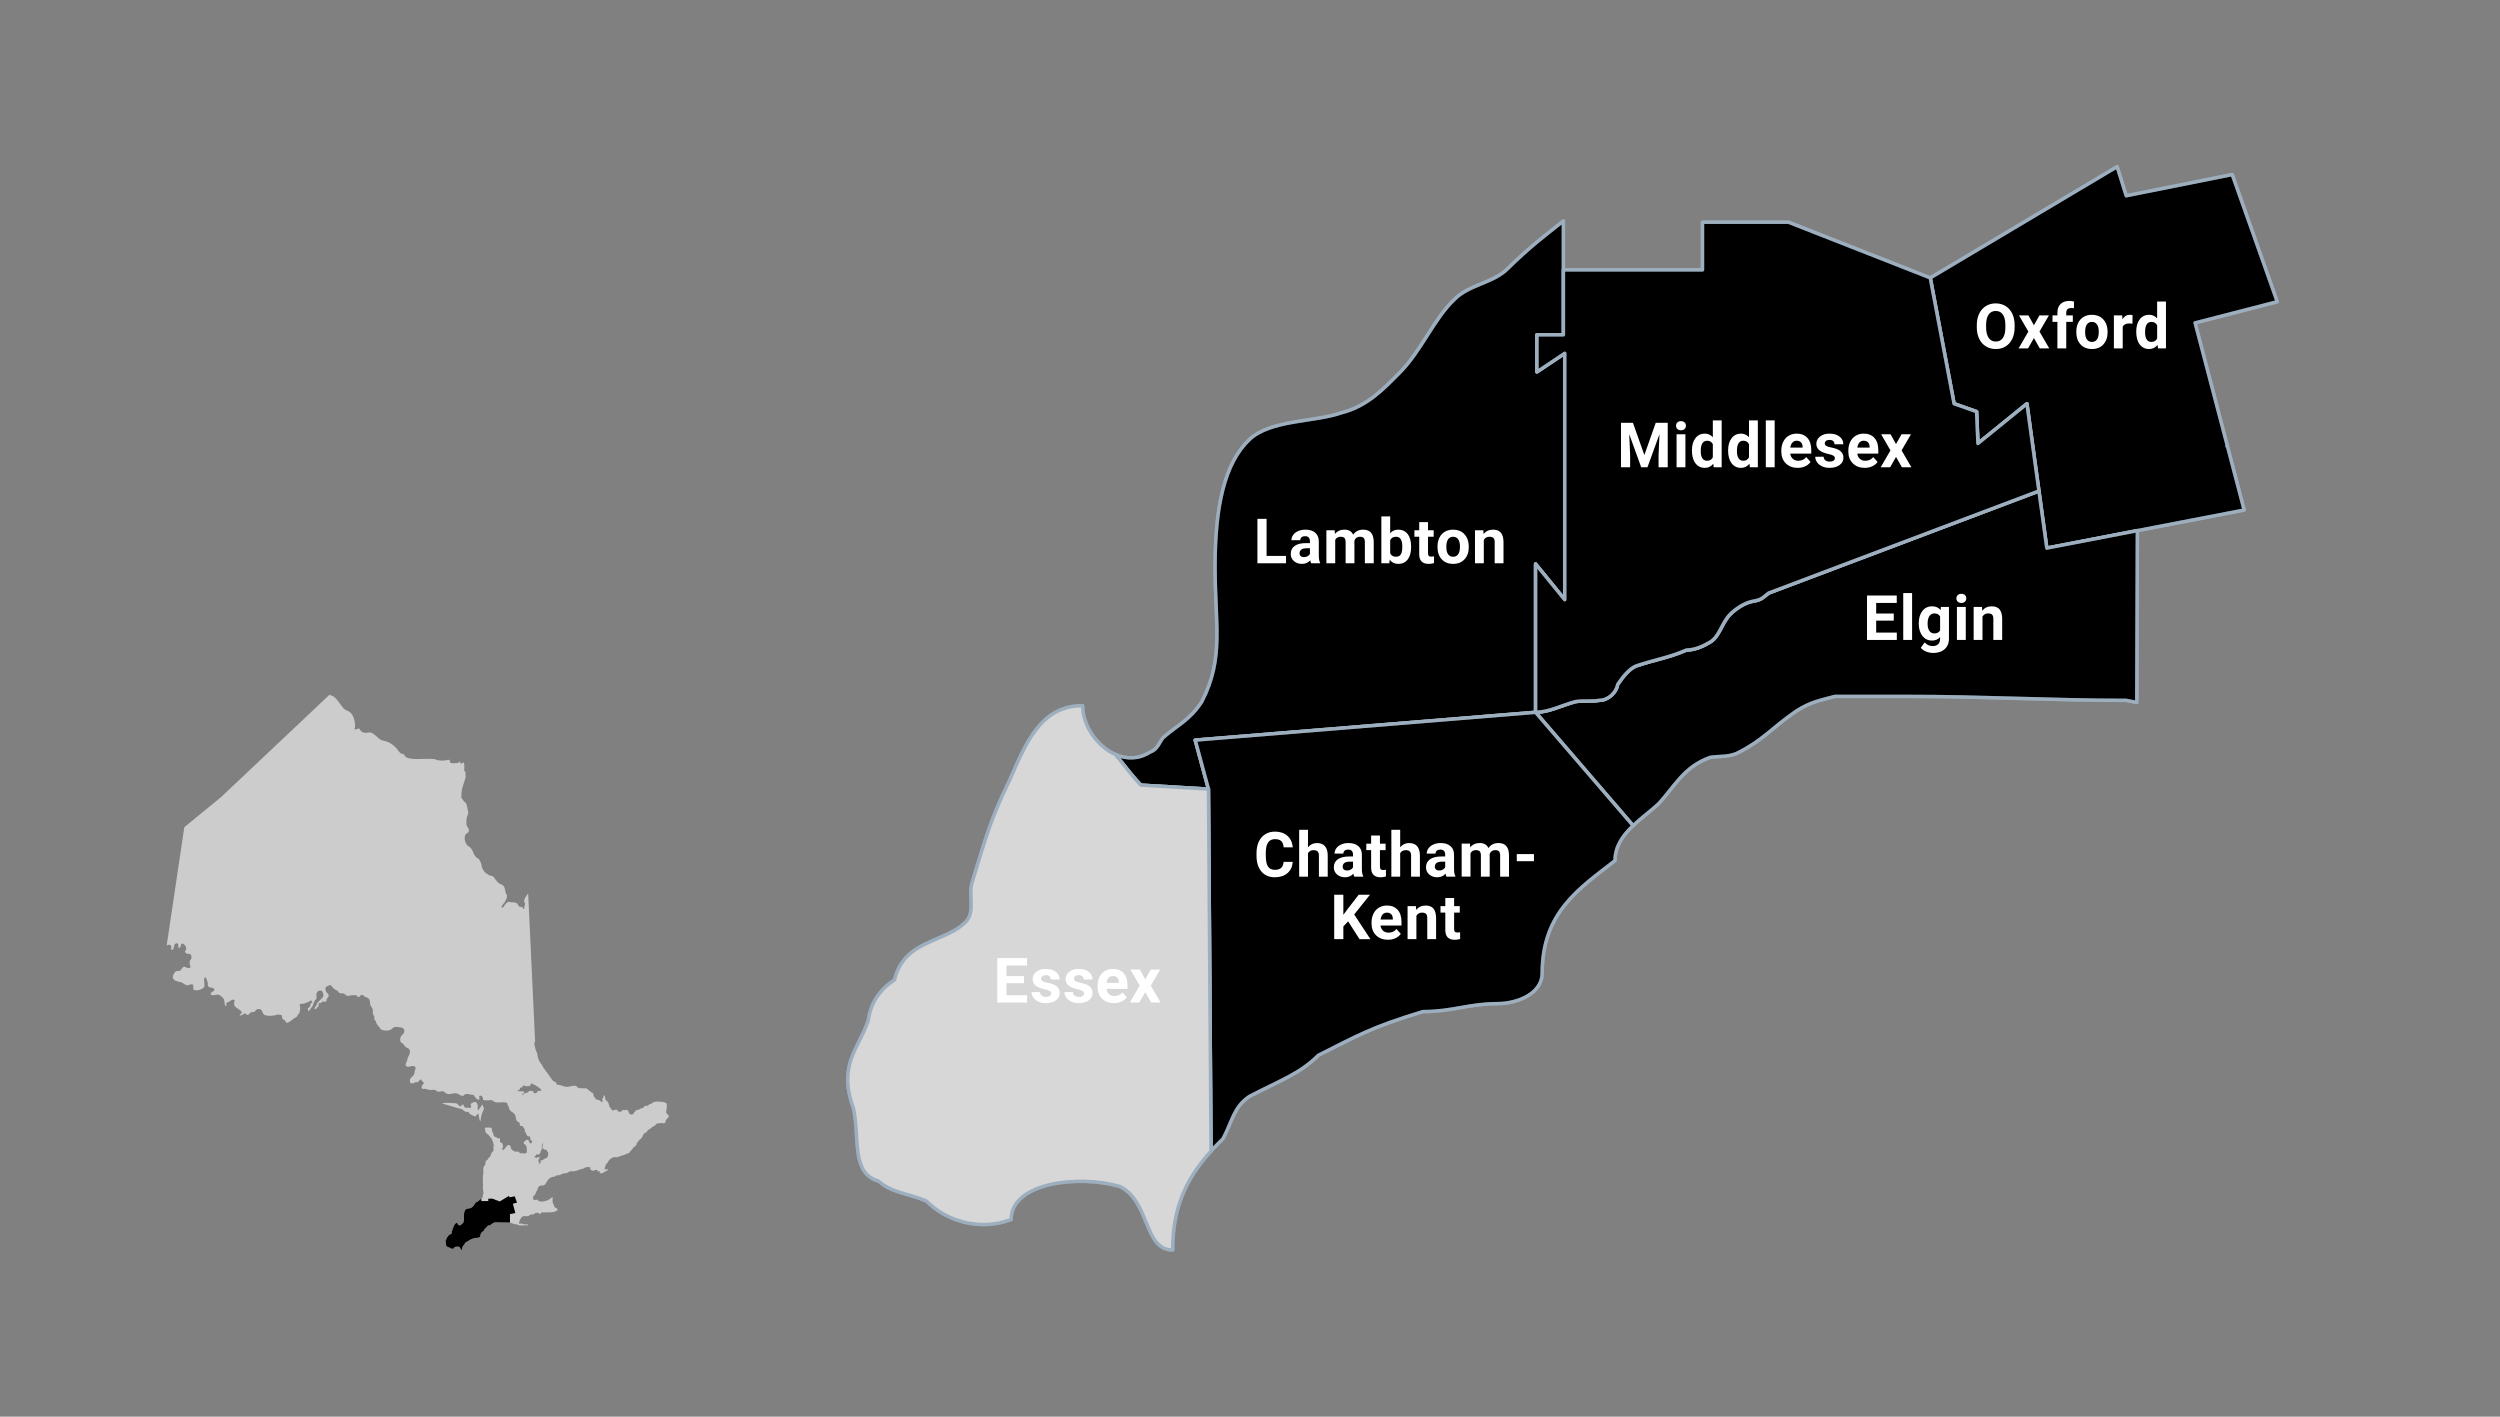 <svg xmlns="http://www.w3.org/2000/svg" xmlns:xlink="http://www.w3.org/1999/xlink" version="1.1" id="Layer_1" x="0px" y="0px" viewBox="0 0 360 204" enable-background="new 0 0 360 204" xml:space="preserve">
<rect x="0" y="0" width="360" height="204" fill="#808080" stroke="none"/>
<style>
#windsor_svg {
    -webkit-transition: 0.3s all;
    -o-transition: 0.3s all;
    transition: 0.3s all;
    padding: 0;
    margin: 0 auto;
    fill: rgba(215, 215, 215, 1);
}
</style>
<path fill="#CCCCCC" d="M95.932,160.134c0-0.304,0.069-0.524,0.09-0.747c0.018-0.15,0.016-0.304-0.043-0.48  c-0.152-0.145-0.333-0.182-0.541-0.238c-0.365,0-0.847-0.105-1.229,0.009c-0.047,0-0.087,0.058-0.116,0.058  c-0.142,0.039-0.217,0.135-0.341,0.229c-0.144,0-0.304,0.085-0.41,0.189c-0.005,0.011-0.015,0.021-0.021,0.031  c-0.124,0.146-0.366-0.033-0.483,0.084c-0.054,0.053-0.11,0.131-0.171,0.195c-0.072,0.076-0.153,0.135-0.247,0.117  c-0.2,0-0.306,0.182-0.517,0.248c-0.124,0.027-0.207-0.01-0.332,0.037c-0.039,0.029-0.011,0.097-0.039,0.124  c-0.065,0.077-0.211,0.135-0.246,0.249c0,0.228-0.401,0.343-0.543,0.199c-0.237-0.113-0.175-0.371-0.362-0.572  c-0.106-0.104-0.285-0.01-0.449-0.01c-0.141,0.039-0.305-0.076-0.379,0.076c-0.028,0.029-0.058,0.153-0.125,0.153  c-0.044,0-0.091,0.004-0.14,0.008c-0.099,0.009-0.195,0.009-0.259-0.055c-0.125-0.039-0.125-0.211-0.258-0.259  c-0.219,0-0.335,0.113-0.542,0.113c-0.164-0.037-0.203-0.151-0.278-0.313c-0.114-0.104-0.228-0.228-0.228-0.38  c-0.077-0.307-0.135-0.457-0.334-0.667c-0.066-0.05-0.2-0.077-0.2-0.181c-0.077-0.26,0-0.506-0.218-0.64  c-0.096,0.134-0.04,0.229-0.106,0.371c-0.027,0.028-0.083,0.038-0.104,0.076c-0.084,0.2,0.115,0.506-0.066,0.506  c-0.188,0.065-0.239-0.183-0.41-0.249c-0.238-0.057-0.496-0.047-0.591-0.295c-0.047-0.133-0.152-0.162-0.206-0.305  c-0.07-0.144,0-0.305-0.106-0.408c-0.145-0.096-0.269-0.066-0.335-0.229c-0.142-0.127-0.305-0.183-0.428-0.314  c-0.085-0.039-0.085-0.115-0.152-0.133c-0.323,0-0.619-0.029-0.971-0.029c-0.239,0-0.392-0.171-0.533-0.314  c-0.57-0.182-1.021,0.269-1.64,0.06c-0.003,0-0.003-0.003-0.007-0.003c-0.207-0.004-0.442-0.133-0.734-0.219  c-0.161,0-0.334,0-0.438-0.104c-0.067-0.066-0.01-0.249-0.117-0.286c-0.236-0.065-0.531-0.276-0.625-0.504l-0.953-1.324  c-0.153-0.171-0.306-0.37-0.392-0.655c-0.124-0.125-0.219-0.201-0.267-0.393c-0.163-0.163-0.211-0.286-0.271-0.495  c-0.021-0.059-0.04-0.125-0.062-0.198c-0.009-0.068-0.047-0.136-0.047-0.201c0-0.399-0.173-0.601-0.285-0.914  c-0.04-0.162-0.04-0.268-0.076-0.418c-0.047-0.096-0.077-0.153-0.077-0.238c-0.094-0.268,0.077-0.43,0.077-0.648l-0.194-4.162  l-0.798-16.998L76,128.676c-0.077,0.307-0.308,0.373-0.418,0.676C75.57,129.4,75.33,130,75.607,130v0.248  c0,0.134-0.105,0.238-0.105,0.372c0,0.103,0.039,0.267-0.066,0.267c-0.131,0.049-0.105-0.172-0.236-0.267  c-0.218-0.048-0.401,0.019-0.525-0.183c-0.114-0.123-0.114-0.342-0.313-0.408c-0.344-0.105-0.504-0.105-0.856-0.105  c-0.229-0.219-0.581,0.114-0.745,0.285c-0.142,0.145-0.171,0.486-0.483,0.486c-0.164-0.172,0.199-0.533,0.342-0.686  c0.162-0.314,0.389-0.515,0.389-1.105c-0.418-0.43-0.103-1.123-0.684-1.484c-0.629-0.21-0.781-0.525-1.133-0.99  c-0.134-0.4-0.705-0.238-0.943-0.543c-0.307-0.076-0.69-0.531-0.85-0.969c-0.059-0.162-0.086-0.324-0.063-0.462  c-0.153-0.312-0.241-0.601-0.458-0.837c-0.162-0.066-0.295-0.076-0.334-0.219c-0.475-0.478-0.4-1.049-0.942-1.457  c-0.524-0.184-0.906-1.191-0.562-1.771c0.104-0.209,0.382-0.191,0.445-0.41c0.135-0.428-0.181-0.609-0.294-0.914  c-0.086-0.306,0-0.609,0-0.941c0-0.362,0.294-0.582,0.22-1.029c-0.134-0.438-0.123-1.048-0.391-1.304  c-0.114-0.124-0.286-0.191-0.353-0.392c-0.125-0.19-0.238-0.248-0.238-0.447c0-0.469,0.036-0.762,0.113-1.153l0.507-1.638  l-0.01-0.743c-0.02-0.076-0.164-0.104-0.164-0.181c-0.064-0.258,0-0.477,0-0.705l-0.075-0.522c-0.19,0-0.267,0.209-0.458,0.151  c-0.113,0-0.018-0.342-0.141-0.284c-0.115,0.065-0.133,0.18-0.249,0.198c-0.362,0-0.771,0.152-1.058-0.02  c-0.17-0.066-0.083-0.248-0.15-0.439c-0.688,0.137-1.477,0.229-2.076-0.063c-1.256-0.248-4.258,0.409-4.497-0.733  c-0.571,0-0.771-0.468-1.047-0.819c-0.657-0.667-1.02-0.941-2.142-1.19c-0.639-0.229-1.199-1.275-1.934-1.113  c-0.516,0.144-1.086-0.028-1.258-0.516c-0.221-0.161-0.371,0.115-0.733,0.077c0.077-0.276,0.077-0.466,0.077-0.743  c-0.124-0.885-0.315-1.57-1.049-1.932c-0.38-0.144-0.58-0.287-0.809-0.592c-0.447-0.57-0.951-1.552-1.782-1.696V100L31.78,114.828  l-5.24,4.287L24,136.171c0.229-0.161,0.477-0.219,0.646,0.048c0.104,0.211-0.134,0.525,0.086,0.555  c0.238,0.095,0.342-0.534,0.391-0.678c0-0.172,0.304-0.334,0.457-0.248c0.218,0.182-0.018,0.582,0.141,0.619  c0.344,0.172,0.269-0.515,0.448-0.58c0.136-0.066,0.241,0.037,0.335,0.113c0.181,0.171,0.371,0.4,0.305,0.695  c-0.02,0.104-0.124,0.172-0.151,0.257c-0.066,0.181,0.085,0.305,0.257,0.372c0.208,0.104,0.447-0.067,0.552,0.162  c0.124,0.143,0.133,0.293,0.077,0.543c-0.021,0.142-0.174,0.199-0.193,0.342c-0.036,0.171-0.064,0.295-0.028,0.477  c0.009,0.164,0.184,0.367,0.071,0.482c-0.012,0.012-0.025,0.023-0.043,0.031c-0.398,0.191-0.561-0.182-0.846-0.144  c-0.383,0.097-0.323,0.421-0.582,0.554c-0.189,0.123-0.371,0-0.601,0.104c-0.18,0.095-0.371,0.504-0.448,0.731  c0,0.64,0.592,0.688,1.26,0.857c0.219,0.096,0.312,0.229,0.588,0.333c0.324,0.306,0.698-0.237,1.049,0  c0.191,0.124-0.094,0.667,0.173,0.743c0.409,0.201,1.086-0.076,1.313-0.247c0.303-0.237,0.144-0.61,0.144-1.114  c0-0.162-0.059-0.334,0.104-0.43c0.066-0.02,0.16,0.059,0.181,0.125c0.097,0.248,0.149,0.352,0.227,0.619  c0.059,0.209-0.077,0.428,0.106,0.57c0.323,0.268,0.809,0.065,0.857,0.477c0,0.209-0.725,0.4-0.514,0.658  c0.218,0.285,0.703-0.038,1.112,0.047c0.306,0.104,0.555,0.343,0.745,0.619c0.17,0.219,0.047,1.02,0.312,1.02  c0.145,0,0-0.41,0.122-0.496c0.128-0.123,0.347-0.086,0.478-0.219c0.174-0.189,0.344-0.268,0.562-0.189  c0.219,0.104-0.048,0.36,0.029,0.677c0.066,0.381,0.477,0.532,0.744,0.741c0.171,0.144,0.4,0.238,0.342,0.438  c-0.076,0.181-0.248,0.2-0.307,0.371c0.344,0.104,0.479-0.2,0.706-0.267c0.172-0.01,0.286,0.104,0.429,0.229  c0.229-0.027,0.286-0.258,0.457-0.371c0.22-0.115,0.486,0,0.63-0.172c0.104-0.145,0.269-0.342,0.565-0.333  c0.053,0.002,0.111,0.009,0.177,0.028c0.371,0.143,0.267,0.628,0.618,0.818c0.477,0.238,1.418,0.144,1.934-0.058  c0.229,0.104,0.438-0.026,0.561,0.162c0.087,0.171-0.018,0.334,0.105,0.485c0.067,0.084,0.239,0.084,0.306,0.17  c0.134,0.173,0.21,0.459,0.429,0.373c0.369-0.144,0.544-0.344,0.867-0.59c0.208-0.164,0.484-0.153,0.588-0.516  c0.041-0.133,0.202-0.162,0.23-0.295c0.115-0.42,0.199-0.791,0.027-1.191c0.115-0.162,0.316-0.094,0.518-0.143  c0.247-0.027,0.445-0.162,0.787-0.258c0.144-0.047,0.211-0.238,0.371-0.199c0.098,0.029,0.174,0.182,0.145,0.268  c-0.028,0.094-0.145,0.066-0.2,0.162c-0.085,0.144-0.038,0.266-0.142,0.438c-0.077,0.172-0.354,0.172-0.287,0.324  c0.077,0.229,0.047,0.523,0.18,0.295c0.098-0.172,0.439-0.553,0.516-0.743c0.096-0.275,0.133-0.371,0.257-0.656  c0.087-0.188,0.247-0.228,0.306-0.399c0.019-0.307-0.086-0.619,0.065-0.857c0.087-0.162,0.296-0.371,0.668-0.229  c0.237,0.123,0.324,0.666,0.19,0.887c-0.238,0.295-0.506,0.533-0.781,0.818c-0.143,0.151-0.094,0.398-0.258,0.521  c-0.084,0.066-0.113,0.173-0.143,0.287c-0.028,0.104-0.105,0.104,0,0.123c0.163,0.048,0.266-0.133,0.37-0.266  c0.04-0.096,0.144-0.096,0.172-0.172c0.059-0.16-0.038-0.344,0.077-0.43c0.133-0.066,0.267,0.027,0.372-0.066  c0.056-0.066,0.036-0.181,0.124-0.181c0.181-0.011,0.381,0.133,0.513,0c0.105-0.104,0.039-0.237,0.105-0.372  c0.124-0.199,0.41-0.312,0.188-0.714c-0.131-0.172-0.322-0.249-0.332-0.466c-0.057-0.182-0.094-0.344,0-0.487  c0.03-0.065,0.516-0.342,0.697-0.306c0.17,0.078,0.197,0.238,0.303,0.344c0.238,0.238,0.43,0.344,0.742,0.516  c0.077,0.084,0.105,0.219,0.229,0.258c0.172,0.113,0.372,0.027,0.582,0.076c0.219,0.065,0.304,0.312,0.524,0.344  c0.227,0.056,0.398-0.077,0.693-0.077c0.248,0,0.419-0.076,0.63,0.028c0.171,0.076,0.218,0.285,0.371,0.219  c0.171-0.038,0.171-0.237,0.333-0.285c0.314-0.096,0.4,0.209,0.57,0.268c0.277,0.122,0.418,0.113,0.582,0.36  c0.152,0.237,0.077,0.571,0.182,0.849c0.066,0.189,0.17,0.258,0.266,0.438c0.134,0.343,0.01,0.505,0.105,0.857  c0.028,0.151,0.162,0.229,0.188,0.371c0.04,0.152-0.047,0.258,0,0.399c0.04,0.112,0.153,0.075,0.181,0.2  c0.125,0.408,0.269,0.617,0.554,0.914c0.124,0.188,0.228,0.391,0.532,0.418c0.335,0.066,0.545,0.066,0.887,0  c0.289-0.043,0.387-0.286,0.62-0.414c0.023-0.012,0.043-0.023,0.066-0.032c0.257-0.067,0.599-0.029,0.858,0.028  c0.389,0,0.704,0.275,0.599,0.666c-0.094,0.361-0.419,0.42-0.516,0.742c-0.083,0.276-0.13,0.506,0.03,0.715  c0.076,0.151,0.247,0.134,0.342,0.258c0.144,0.189,0.199,0.353,0.448,0.515c0.161,0.113,0.315,0.095,0.438,0.285  c0.315,0.628-0.296,0.972-0.296,1.533c-0.066,0.268-0.369,0.571-0.199,0.811c0.307,0.38,0.8-0.097,1.191,0.075  c0.085,0.029,0.124,0.123,0.18,0.182c0.104,0.209-0.143,0.379-0.123,0.59c0,0.58-0.314,0.638-0.573,0.961  c-0.103,0.136-0.18,0.543,0,0.668c0.239,0.182,0.517-0.02,0.735-0.104c0.113-0.026,0.266,0.037,0.334-0.039  c0.172-0.123,0.236-0.428,0.446-0.333c0.106,0.049,0.047,0.184,0.144,0.229c0.123,0.076,0.275,0.181,0.229,0.324  c-0.066,0.189-0.41,0.295-0.266,0.666c0.055,0.211,0.352,0.084,0.551,0.113c0.305,0.086,0.506,0.21,0.934,0.145  c0.172,0,0.307-0.039,0.486,0.048c0.143,0.048,0.172,0.19,0.313,0.209c0.294,0.067,0.601-0.144,0.905,0  c0.17,0.114,0.277,0.313,0.582,0.344c0.521,0.065,0.787-0.229,1.332-0.065c0.236,0.057,0.505,0.408,0.856,0.313  c0.097-0.021,0.097-0.134,0.191-0.172c0.247-0.115,0.371-0.076,0.628-0.076c0.182,0.181,0.571,0,0.695,0.181  c0.181,0.285,0.457,0.676,0.791,0.639c0.104-0.18-0.211-0.704,0.296-0.57c0.219,0.104,0.247,0.37,0.247,0.6  c0.42,0.115,0.838,0.027,1.314,0.027c0.114,0.115,0.314,0.307,0.552,0.307c0.108,0.025,0.229,0.034,0.353,0.031  c0.066,0,0.132-0.003,0.199-0.008c0.162-0.01,0.322-0.023,0.477-0.023c0.21,0,0.428,0.02,0.609,0.152  c0,0.17,0.058,0.332,0.171,0.447c0.077,0.238,0.077,0.418,0.249,0.589c0.18,0.237,0.467,0.276,0.638,0.553  c0.238,0.372,0.059,1.029,0.62,1.134c0.188,0.097,0.027,0.334,0.152,0.457c0.047,0.145,0.217,0.066,0.371,0.115  c0.123,0.133,0.188,0.295,0.316,0.504c0,0.078-0.019,0.127-0.012,0.191c0,0.023,0.002,0.047,0.012,0.076  c0.025,0.104,0.166,0.134,0.177,0.238c0.05,0.189,0.106,0.391,0.325,0.455c0.104,0.038,0.171,0.02,0.275,0.038  c-0.037,0.153-0.007,0.269,0.01,0.409c0.02,0.087,0.16,0.096,0.201,0.135c0.012,0.064,0.012,0.155,0.071,0.17  c0.001,0,0.005,0.002,0.005,0.002c-0.087,0.133-0.117,0.295-0.258,0.258c-0.219-0.088-0.172-0.344-0.324-0.496  c-0.105-0.038-0.199-0.01-0.306,0c-0.113,0.123-0.429,0.305-0.323,0.533c0.019,0.104,0.183,0.096,0.248,0.143  c0.059,0.201,0.162,0.307,0.182,0.496c-0.04,0.133,0.084,0.666-0.106,0.724c-0.188,0.134-0.341,0.011-0.551,0.011  c-0.079,0.014-0.175,0.037-0.247,0.021c-0.021-0.006-0.043-0.015-0.057-0.03c-0.106-0.027-0.145-0.181-0.268-0.229  c-0.145-0.039-0.257,0.086-0.409,0c-0.211,0-0.647-0.305-0.647-0.494c-0.068-0.135-0.04-0.258-0.115-0.352  c-0.096-0.078-0.237-0.127-0.371-0.06c-0.171,0.151-0.268,0.344-0.448,0.515c-0.058,0.065-0.19,0.237-0.258,0.172  c-0.171-0.086,0.04-0.305,0.04-0.478c0-0.36-0.105-0.638-0.43-0.638v-0.571c-0.197,0-0.4,0.047-0.504-0.144  c-0.173-0.075-0.345-0.075-0.392-0.237c-0.058-0.065-0.058-0.183-0.058-0.285c-0.024-0.124-0.123-0.171-0.153-0.296  c-0.103-0.229,0-0.409-0.141-0.571c-0.132-0.038-0.267,0-0.399-0.009c-0.183,0.048-0.314-0.066-0.484,0.009  c-0.107,0.066-0.041,0.229,0,0.333c0,0.276,0.113,0.506,0.369,0.62c0.162,0.123,0.277,0.322,0.418,0.468  c0.268,0.266,0.295,0.59,0.439,0.998c0.056,0.2-0.096,0.334-0.038,0.524c0,0.143,0.066,0.237-0.011,0.381  c-0.056,0.134-0.17,0.172-0.236,0.306c-0.125,0.18-0.116,0.284-0.189,0.484c-0.105,0.161-0.373,0.275-0.422,0.533l-0.266,0.152  c0,0.229,0,0.371-0.105,0.601c-0.084,0.096-0.16,0.161-0.199,0.305c-0.045,0.146-0.039,0.292-0.028,0.448  c0.015,0.201,0.035,0.418-0.038,0.667c-0.028,0.104-0.028,0.209-0.028,0.321c0,0.41,0.019,0.802,0.019,1.221  c0,0.209-0.047,0.333,0.01,0.533c0,0.189,0.066,0.324,0.066,0.521c-0.057,0.211-0.123,0.346-0.123,0.641  c-0.062,0.06-0.125,0.109-0.19,0.16c-0.124,0.099-0.251,0.193-0.402,0.344c-0.104,0.104-0.274,0.115-0.38,0.219  c-0.154,0.145-0.237,0.372-0.401,0.533c-0.113,0.115-0.228,0.238-0.417,0.285c-0.189,0.066-0.505,0.049-0.658,0.191  c-0.182,0.171-0.246,0.486-0.246,0.914c0,0.418,0.064,0.658-0.097,0.971c-0.085,0.135-0.181,0.172-0.274,0.258  c-0.029,0.027-0.039,0.086-0.098,0.104c-0.081,0.054-0.171,0.054-0.249,0.019c-0.13-0.059-0.235-0.209-0.235-0.352  c-0.304,0-0.41,0.275-0.523,0.533c-0.135,0.275-0.162,0.381-0.268,0.724c-0.037,0.104,0.029,0.228-0.059,0.306  c-0.029,0.031-0.068,0.055-0.11,0.074c-0.151,0.073-0.34,0.111-0.392,0.336c-0.115,0.074-0.172,0.17-0.191,0.295  c-0.066,0.199-0.218,0.312-0.104,0.629c0.047,0.218-0.02,0.466,0.181,0.521c0.094,0.087,0.21,0.087,0.344,0.145  c0.143,0.142,0.379,0.219,0.608,0.134c0-0.267,0.485-0.324,0.781-0.238c0.218,0.104,0.171,0.457,0.382,0.457  c0-0.285,0.08-0.496,0.275-0.711c0.026-0.029,0.055-0.062,0.086-0.09c0.065-0.123,0.076-0.228,0.189-0.306  c0.22-0.112,0.364-0.16,0.494-0.295c0.27-0.134,0.374-0.199,0.754-0.313c0.209,0,0.334-0.058,0.533-0.058  c0.152,0,0.322-0.076,0.322-0.219c0-0.439,0.269-0.609,0.526-0.81c0-0.104,0.058-0.185,0.129-0.251  c0.06-0.057,0.128-0.107,0.184-0.158c0.117-0.124,0.181-0.268,0.372-0.334c0.066-0.009,0.145,0,0.211-0.038  c0.182-0.095,0.229-0.171,0.409-0.295c0.104-0.067,0.172-0.077,0.278-0.104h0.512c0.57,0,1.047,0.027,1.584,0.027  c0.024,0.006,0.049,0.01,0.072,0.016c0.176,0.037,0.293,0.09,0.476,0.146c0.069,0.039,0.105,0.076,0.175,0.076  c0.131,0,0.235-0.01,0.371,0.029c0.142,0.047,0.217,0.143,0.371,0.143c0.35,0,0.855-0.009,1.236-0.009  c0-0.048-0.01-0.087-0.01-0.134c-0.409,0-0.607,0.026-0.924-0.123c-0.133-0.039-0.273,0.094-0.371,0  c-0.086-0.077,0.05-0.238,0.077-0.373c0-0.151,0.058-0.258,0.191-0.371c0.075-0.143,0.103-0.258,0.247-0.285  c0.276-0.096,0.533,0.027,0.818-0.066c0.123,0,0.161-0.162,0.275-0.182c0.213-0.066,0.361,0.01,0.572-0.114  c0.105-0.104,0.161-0.124,0.267-0.142c0.133-0.049,0.238-0.029,0.371,0.027c0.067,0.066,0.145,0.17,0.247,0.143  c0.068-0.028,0.011-0.104,0.038-0.152c0.039-0.086,0.106-0.066,0.191-0.095h0.905c0.563,0,0.998-0.058,1.322-0.306  c-0.018-0.104-0.018-0.199-0.086-0.248c-0.084-0.094-0.238-0.112-0.324-0.199c-0.072-0.086-0.084-0.219-0.113-0.333  c-0.228-0.21-0.228-0.677-0.142-1.115c-0.124,0.087-0.218,0.087-0.294,0.163c-0.105,0.096-0.374,0.275-0.557,0.333  c-0.372,0.116-0.938,0.269-1.256,0.011c-0.047-0.039-0.089-0.086-0.124-0.145c-0.18,0.037-0.628,0.134-0.628-0.143  c0.034-0.064,0.034-0.131,0.034-0.189c-0.005-0.082-0.012-0.156,0.042-0.21c0.028-0.086,0.143-0.095,0.2-0.134  c0.116-0.238,0.181-0.543,0.372-0.752c0-0.03,0.004-0.064,0.012-0.101c0.038-0.164,0.15-0.356,0.285-0.44  c0.03-0.021,0.062-0.033,0.096-0.039c0.227-0.086,0.359,0.047,0.578-0.096c0.162-0.066,0.152-0.229,0.286-0.314  c0.149-0.309,0.265-0.52,0.509-0.676c0.098-0.062,0.213-0.114,0.358-0.162c0.121-0.067,0.192,0,0.304-0.029  c0.106-0.047,0.162-0.152,0.259-0.182c0.277-0.074,0.418,0.011,0.656-0.123c0.228-0.221,0.57-0.144,0.941-0.258  c0.133-0.059,0.192-0.136,0.298-0.192c0.018-0.009,0.035-0.019,0.057-0.026c0.297-0.076,0.408,0.057,0.704-0.039  c0.258,0,0.543-0.17,0.828-0.265c0.19-0.067,0.306-0.038,0.507-0.125c0.064-0.028,0.072-0.097,0.16-0.114  c0.152-0.037,0.275-0.047,0.407-0.152c-0.015,0.013-0.031,0.023-0.047,0.035l0.022,0.039c0,0,0.311-0.033,0.463,0.15  c0,0-0.068,0.102-0.152,0.107c0,0,0.111,0.184,0.363,0.252c0,0,0.151,0.08,0.383-0.074c0,0,0.33-0.053,0.361,0.004v0.208  c0,0,0.375-0.011,0.418-0.126c0,0-0.166,0.324-0.125,0.324c0,0,0.324,0.104,0.367,0.053c0,0,0.77-0.393,0.867-0.49  c0,0-0.02-0.111-0.234-0.094c0,0-0.311,0.142-0.262-0.111l0.178-0.578c0.105-0.046,0.197-0.15,0.237-0.27  c0.172-0.334,0.457-0.639,0.848-0.762c0.024-0.008,0.047-0.015,0.07-0.019c0.177-0.03,0.317,0.033,0.5,0.019  c0.312-0.146,0.56-0.209,0.89-0.315c0.035-0.013,0.071-0.024,0.11-0.038c0.126-0.047,0.163-0.047,0.288-0.133  c0.181-0.086,0.342-0.076,0.455-0.191c0.104-0.047,0.098-0.191,0.154-0.257c0.238-0.112,0.256-0.313,0.457-0.514  c0.123-0.114,0.266-0.134,0.371-0.306c0-0.221,0.169-0.439,0.334-0.621c0.072-0.076,0.143-0.147,0.201-0.207  c0.178-0.096,0.205-0.172,0.322-0.361c0.084-0.168,0.144-0.336,0.283-0.479c0.035-0.035,0.071-0.07,0.117-0.104  c0.123-0.029,0.208-0.076,0.275-0.162c0.066-0.125,0.104-0.219,0.237-0.286c0.202-0.092,0.277-0.184,0.437-0.309  c0.018-0.019,0.043-0.033,0.07-0.054c0.113-0.113,0.313-0.143,0.438-0.258c0.086-0.094,0.133-0.218,0.264-0.257  c0.127-0.047,0.252-0.047,0.382-0.038c0.105-0.021,0.188-0.031,0.257-0.037c0.35-0.021,0.321,0.137,0.497-0.039  c0.105-0.057,0.075-0.162,0.105-0.258c0.095-0.199,0.207-0.408,0.427-0.523C96.455,160.562,95.932,160.438,95.932,160.134z   M76.807,157.182c-0.024-0.104-0.178-0.05-0.277-0.076c-0.036,0-0.064-0.049-0.094-0.049c-0.076-0.019-0.142,0.021-0.219,0.059  c-0.057,0.027-0.123,0.085-0.152,0.123c0,0-0.047,0-0.047,0.01c0,0-0.018,0.066-0.028,0.066c-0.144,0.097-0.267,0.047-0.407,0.105  c-0.07,0.027-0.128,0.057-0.146,0.084c-0.047,0.01-0.047,0.066-0.055,0.105c-0.051,0.076-0.134,0.113-0.211,0.113  c0.029-0.076,0.047-0.104,0.096-0.181c0-0.01,0.01-0.058,0.01-0.058c0-0.01,0.065-0.039,0.065-0.039  c0.048-0.047,0.171-0.104,0.144-0.209c-0.037-0.133-0.237-0.067-0.373-0.067c-0.047,0-0.113-0.026-0.17-0.038  c-0.144-0.025-0.268,0.051-0.42-0.018c0.077-0.076,0.152-0.143,0.213-0.211c0.025-0.008,0.063,0,0.094-0.008  c0.066-0.028,0.047-0.135,0.066-0.211c0.036-0.104,0.17-0.065,0.275-0.104c0.105-0.058,0.047-0.19,0.171-0.267  c0.048-0.029,0.106,0.01,0.161,0.027c0.105,0.057,0.174,0.047,0.257,0.076c0.087,0.009,0.164,0,0.23,0  c0.075,0,0.133-0.029,0.21-0.038h0.084c0.076-0.038,0.076-0.123,0.105-0.209c0.039-0.114,0.171-0.151,0.275-0.124  c0.029,0,0.047,0.076,0.076,0.076c0.066,0.057,0.172,0.066,0.276,0.104c0.039,0.021,0.066,0.067,0.106,0.086  c0.188,0.066,0.237,0.183,0.43,0.268c0.026,0.038,0.094,0.076,0.132,0.085c0,0,0.009,0.039,0.027,0.039  c0.021,0.047,0.089,0.057,0.114,0.085c0.068,0.066,0.068,0.229,0.127,0.286c-0.146,0.056-0.229,0-0.374,0  c-0.026,0-0.056,0-0.094,0.028c-0.098,0.026-0.125,0.189-0.175,0.256c-0.027,0.039-0.075,0.039-0.123,0.039  c-0.104,0.021-0.188,0.076-0.281,0.021C76.807,157.42,76.836,157.275,76.807,157.182z M78.817,166.618  c-0.005,0.024-0.015,0.042-0.026,0.06c-0.061,0.1-0.207,0.119-0.344,0.151c-0.068,0.028-0.134,0.094-0.174,0.144  c-0.073,0.065-0.207,0.094-0.32,0.131h-0.089c-0.075,0.059-0.008,0.162-0.008,0.25c-0.027,0.149-0.067,0.217-0.142,0.365  l-0.003,0.006c0-0.086,0.012-0.172-0.027-0.248c-0.028-0.039-0.097-0.076-0.105-0.123c-0.094-0.088-0.038-0.238-0.02-0.362  c0-0.048,0.04-0.067,0.058-0.097c0.039-0.064,0.095-0.266,0.106-0.332c-0.106,0-0.269,0.144-0.374,0.144  c-0.074,0.028-0.408-0.038-0.396-0.104c0-0.066,0.199-0.172,0.217-0.219c0.01-0.037,0.01-0.097,0.018-0.105  c0.029-0.086,0.135-0.027,0.221-0.027c0.068,0,0.133,0.027,0.191-0.02c0.112-0.039,0.124-0.105,0.189-0.209  c0.012-0.049,0.048-0.067,0.067-0.105c0.008-0.037-0.02-0.096,0-0.135c0-0.008,0.047-0.065,0.047-0.065  c0.028-0.048,0.05-0.112,0.067-0.144c0.105-0.229,0.047-0.381,0.047-0.608c0-0.038,0.019-0.065,0.049-0.104  c0.064-0.057,0.113-0.229,0.17-0.334c-0.018,0.135-0.036,0.277-0.076,0.41c-0.058,0.162-0.094,0.344,0.01,0.459  c0,0.018,0.066,0.018,0.104,0.035c0.029,0.029,0.057,0.088,0.105,0.105c0.095,0.029,0.172,0,0.286,0.029  c0.113,0.076,0.085,0.209,0.152,0.275c0,0.028,0.056,0.028,0.056,0.028c0.039,0.144,0.105,0.219,0.068,0.381  C78.902,166.391,78.902,166.458,78.817,166.618z M67.408,159.504c-0.173,0-0.334,0.059-0.438-0.047  c-0.104-0.039-0.172-0.115-0.2-0.219c-0.038-0.029,0.01-0.152-0.058-0.191c-0.181-0.047-0.238,0.221-0.419,0.277  c-0.124,0.029-0.379-0.354-0.504-0.42c-0.201-0.057-2.039-0.172-2.104-0.027c-0.039,0.057,1.989,0.6,2.294,0.703  c0.277,0.077,0.562,0.097,0.733,0.275c0.086,0.076,0.153,0.172,0.267,0.211c0.21,0.096,0.495-0.039,0.553,0.172  c0,0.171,0.669,0.467,0.846,0.514c0.154,0.152,0.469-0.656,0.526-0.312c0.306,1.896,0.313,0.617,0.359,0.465  c0.03-0.123,0.164-0.665,0.241-0.779c0.084-0.173,0.188-0.361,0.188-0.639c-0.142,0-0.171-0.219-0.142-0.371  c-0.085-0.028-0.096-0.01-0.163,0.019c-0.125,0.076-0.074,0.209-0.142,0.276c-0.066,0.066-0.171,0.105-0.201,0.21  c-0.027,0.096-0.104,0.267-0.161,0.209c-0.219-0.104-0.077-0.353-0.077-0.581c-0.056-0.2-0.133-0.409-0.275-0.57  c-0.171-0.039-0.695,0.172-0.742,0.295c-0.066,0.172,0.164,0.37,0.036,0.485C67.723,159.619,67.561,159.504,67.408,159.504z"/>
<g>
	<g>
		<g>
			<polygon fill="#000" points="320.676,64.235 320.742,64.209 316.098,46.496 327.924,43.447 321.441,25.138 306.178,28.188      304.867,24 277.957,40.014 281.389,58.133 284.631,59.275 284.824,63.854 291.879,58.133 294.742,78.92 323.162,73.446      320.742,64.209    "/>

				<polygon fill="none" stroke="#D1EAFF" stroke-width="0.5" stroke-linecap="round" stroke-linejoin="round" stroke-miterlimit="1" points="     320.676,64.235 320.742,64.209 316.098,46.496 327.924,43.447 321.441,25.138 306.178,28.188 304.867,24 277.957,40.014      281.389,58.133 284.631,59.275 284.824,63.854 291.879,58.133 294.742,78.92 323.162,73.446 320.742,64.209    "/>

				<polygon opacity="0.25" fill="none" stroke="#000000" stroke-width="0.5" stroke-linecap="round" stroke-linejoin="round" stroke-miterlimit="1" enable-background="new    " points="     320.676,64.235 320.742,64.209 316.098,46.496 327.924,43.447 321.441,25.138 306.178,28.188 304.867,24 277.957,40.014      281.389,58.133 284.631,59.275 284.824,63.854 291.879,58.133 294.742,78.92 323.162,73.446 320.742,64.209    "/>
		</g>
		<g>
			<path fill="#000" d="M174.02,113.629l-1.912-7.055l49.014-4.006v-21.36l4.196,5.147V50.883l-4.004,2.673v-5.342h3.812v-9.346     V31.82c-2.44,1.938-5.017,3.87-8.008,6.857c-2.101,2.099-5.531,2.29-7.632,4.388c-3.047,2.861-4.764,7.439-8.008,10.681     c-2.287,2.289-4.58,4.766-8.393,5.722c-3.814,1.334-10.107,0.951-13.16,3.812c-3.621,3.433-4.955,9.726-4.955,18.31     c0,8.391,1.334,13.159-1.91,19.453c-1.711,2.671-3.621,3.436-5.531,5.148c-0.57,0.572-0.76,1.72-1.904,2.1     c-1.645,1.072-3.424,1.045-5.01,0.352c1.385,1.752,2.877,3.621,3.674,4.416L174.02,113.629z"/>

				<path fill="none" stroke="#D1EAFF" stroke-width="0.5" stroke-linecap="round" stroke-linejoin="round" stroke-miterlimit="1" d="     M174.02,113.629l-1.912-7.055l49.014-4.006v-21.36l4.196,5.147V50.883l-4.004,2.673v-5.342h3.812v-9.346V31.82     c-2.44,1.938-5.017,3.87-8.008,6.857c-2.101,2.099-5.531,2.29-7.632,4.388c-3.047,2.861-4.764,7.439-8.008,10.681     c-2.287,2.289-4.58,4.766-8.393,5.722c-3.814,1.334-10.107,0.951-13.16,3.812c-3.621,3.433-4.955,9.726-4.955,18.31     c0,8.391,1.334,13.159-1.91,19.453c-1.711,2.671-3.621,3.436-5.531,5.148c-0.57,0.572-0.76,1.72-1.904,2.1     c-1.645,1.072-3.424,1.045-5.01,0.352c1.385,1.752,2.877,3.621,3.674,4.416L174.02,113.629z"/>

				<path opacity="0.25" fill="none" stroke="#000000" stroke-width="0.5" stroke-linecap="round" stroke-linejoin="round" stroke-miterlimit="1" enable-background="new    " d="     M174.02,113.629l-1.912-7.055l49.014-4.006v-21.36l4.196,5.147V50.883l-4.004,2.673v-5.342h3.812v-9.346V31.82     c-2.44,1.938-5.017,3.87-8.008,6.857c-2.101,2.099-5.531,2.29-7.632,4.388c-3.047,2.861-4.764,7.439-8.008,10.681     c-2.287,2.289-4.58,4.766-8.393,5.722c-3.814,1.334-10.107,0.951-13.16,3.812c-3.621,3.433-4.955,9.726-4.955,18.31     c0,8.391,1.334,13.159-1.91,19.453c-1.711,2.671-3.621,3.436-5.531,5.148c-0.57,0.572-0.76,1.72-1.904,2.1     c-1.645,1.072-3.424,1.045-5.01,0.352c1.385,1.752,2.877,3.621,3.674,4.416L174.02,113.629z"/>
		</g>
		<g>
			<path fill="#000" d="M294.742,78.92l-1.133-8.213l-38.922,14.698c-0.763,0.571-0.951,0.95-2.097,1.144     c-1.334,0.191-2.67,1.145-3.437,1.905c-1.334,1.335-1.524,3.436-3.241,4.196c-0.951,0.574-2.097,0.955-3.049,0.955     c-2.669,1.144-4.388,1.335-7.248,2.289c-0.955,0.381-1.908,1.527-2.671,2.67c-0.188,1.144-1.334,2.289-2.668,2.289     c-0.957,0.19-2.291,0-3.436,0.19c-2.094,0.574-3.812,1.525-5.723,1.525l14.045,16.326c1.191-1.131,2.572-2.131,3.691-3.164     c2.291-2.48,3.625-5.34,7.438-6.676c1.334-0.193,2.858,0,4.194-0.764c3.628-1.907,4.58-3.434,8.201-5.912     c2.101-1.336,3.435-1.526,5.529-2.097c4.008,0,6.678,0,10.299,0c11.443,0,20.979,0.571,31.656,0.571     c0.541,0.093,1.045,0.191,1.529,0.298l0.082-24.746L294.742,78.92z"/>

				<path fill="none" stroke="#D1EAFF" stroke-width="0.5" stroke-linecap="round" stroke-linejoin="round" stroke-miterlimit="1" d="     M294.742,78.92l-1.133-8.213l-38.922,14.698c-0.763,0.571-0.951,0.95-2.097,1.144c-1.334,0.191-2.67,1.145-3.437,1.905     c-1.334,1.335-1.524,3.436-3.241,4.196c-0.951,0.574-2.097,0.955-3.049,0.955c-2.669,1.144-4.388,1.335-7.248,2.289     c-0.955,0.381-1.908,1.527-2.671,2.67c-0.188,1.144-1.334,2.289-2.668,2.289c-0.957,0.19-2.291,0-3.436,0.19     c-2.094,0.574-3.812,1.525-5.723,1.525l14.045,16.326c1.191-1.131,2.572-2.131,3.691-3.164c2.291-2.48,3.625-5.34,7.438-6.676     c1.334-0.193,2.858,0,4.194-0.764c3.628-1.907,4.58-3.434,8.201-5.912c2.101-1.336,3.435-1.526,5.529-2.097     c4.008,0,6.678,0,10.299,0c11.443,0,20.979,0.571,31.656,0.571c0.541,0.093,1.045,0.191,1.529,0.298l0.082-24.746L294.742,78.92z     "/>

				<path opacity="0.25" fill="none" stroke="#000000" stroke-width="0.5" stroke-linecap="round" stroke-linejoin="round" stroke-miterlimit="1" enable-background="new    " d="     M294.742,78.92l-1.133-8.213l-38.922,14.698c-0.763,0.571-0.951,0.95-2.097,1.144c-1.334,0.191-2.67,1.145-3.437,1.905     c-1.334,1.335-1.524,3.436-3.241,4.196c-0.951,0.574-2.097,0.955-3.049,0.955c-2.669,1.144-4.388,1.335-7.248,2.289     c-0.955,0.381-1.908,1.527-2.671,2.67c-0.188,1.144-1.334,2.289-2.668,2.289c-0.957,0.19-2.291,0-3.436,0.19     c-2.094,0.574-3.812,1.525-5.723,1.525l14.045,16.326c1.191-1.131,2.572-2.131,3.691-3.164c2.291-2.48,3.625-5.34,7.438-6.676     c1.334-0.193,2.858,0,4.194-0.764c3.628-1.907,4.58-3.434,8.201-5.912c2.101-1.336,3.435-1.526,5.529-2.097     c4.008,0,6.678,0,10.299,0c11.443,0,20.979,0.571,31.656,0.571c0.541,0.093,1.045,0.191,1.529,0.298l0.082-24.746L294.742,78.92z     "/>
		</g>
		<g>
			<path fill="#000" d="M230.279,100.852c1.334,0,2.479-1.145,2.668-2.289c0.762-1.144,1.715-2.29,2.67-2.67     c2.861-0.954,4.58-1.145,7.248-2.289c0.953,0,2.098-0.381,3.049-0.955c1.717-0.76,1.908-2.861,3.242-4.196     c0.766-0.761,2.102-1.714,3.436-1.905c1.145-0.193,1.334-0.573,2.096-1.144l38.922-14.698l-1.729-12.574l-7.055,5.721     l-0.193-4.579l-3.241-1.143l-3.433-18.119l-20.408-8.011h-12.396v6.865h-20.027v9.346h-3.811v5.342l4.004-2.673v35.472     l-4.197-5.147v21.36c1.91,0,3.629-0.953,5.723-1.526C227.988,100.852,229.322,101.042,230.279,100.852z"/>

				<path fill="none" stroke="#D1EAFF" stroke-width="0.5" stroke-linecap="round" stroke-linejoin="round" stroke-miterlimit="1" d="     M230.279,100.852c1.334,0,2.479-1.145,2.668-2.289c0.762-1.144,1.715-2.29,2.67-2.67c2.861-0.954,4.58-1.145,7.248-2.289     c0.953,0,2.098-0.381,3.049-0.955c1.717-0.76,1.908-2.861,3.242-4.196c0.766-0.761,2.102-1.714,3.436-1.905     c1.145-0.193,1.334-0.573,2.096-1.144l38.922-14.698l-1.729-12.574l-7.055,5.721l-0.193-4.579l-3.241-1.143l-3.433-18.119     l-20.408-8.011h-12.396v6.865h-20.027v9.346h-3.811v5.342l4.004-2.673v35.472l-4.197-5.147v21.36c1.91,0,3.629-0.953,5.723-1.526     C227.988,100.852,229.322,101.042,230.279,100.852z"/>

				<path opacity="0.25" fill="none" stroke="#000000" stroke-width="0.5" stroke-linecap="round" stroke-linejoin="round" stroke-miterlimit="1" enable-background="new    " d="     M230.279,100.852c1.334,0,2.479-1.145,2.668-2.289c0.762-1.144,1.715-2.29,2.67-2.67c2.861-0.954,4.58-1.145,7.248-2.289     c0.953,0,2.098-0.381,3.049-0.955c1.717-0.76,1.908-2.861,3.242-4.196c0.766-0.761,2.102-1.714,3.436-1.905     c1.145-0.193,1.334-0.573,2.096-1.144l38.922-14.698l-1.729-12.574l-7.055,5.721l-0.193-4.579l-3.241-1.143l-3.433-18.119     l-20.408-8.011h-12.396v6.865h-20.027v9.346h-3.811v5.342l4.004-2.673v35.472l-4.197-5.147v21.36c1.91,0,3.629-0.953,5.723-1.526     C227.988,100.852,229.322,101.042,230.279,100.852z"/>
		</g>
		<g>
			<path fill="#000" d="M172.107,106.574l1.912,7.055l0.369,52.128c0.533-0.589,1.105-1.18,1.725-1.776     c1.334-2.481,1.525-4.578,3.812-6.104c4.39-2.287,7.248-3.242,9.916-5.911c5.347-2.67,7.441-4.005,15.07-6.295     c4.196,0,6.674-1.146,10.678-1.146c3.056,0,6.484-1.521,6.484-4.383c0-8.774,5.344-12.207,10.489-16.211     c0-2.094,1.158-3.662,2.603-5.037l-14.045-16.324L172.107,106.574z"/>

				<path fill="none" stroke="#D1EAFF" stroke-width="0.5" stroke-linecap="round" stroke-linejoin="round" stroke-miterlimit="1" d="     M172.107,106.574l1.912,7.055l0.369,52.128c0.533-0.589,1.105-1.18,1.725-1.776c1.334-2.481,1.525-4.578,3.812-6.104     c4.39-2.287,7.248-3.242,9.916-5.911c5.347-2.67,7.441-4.005,15.07-6.295c4.196,0,6.674-1.146,10.678-1.146     c3.056,0,6.484-1.521,6.484-4.383c0-8.774,5.344-12.207,10.489-16.211c0-2.094,1.158-3.662,2.603-5.037l-14.045-16.324     L172.107,106.574z"/>

				<path opacity="0.25" fill="none" stroke="#000000" stroke-width="0.5" stroke-linecap="round" stroke-linejoin="round" stroke-miterlimit="1" enable-background="new    " d="     M172.107,106.574l1.912,7.055l0.369,52.128c0.533-0.589,1.105-1.18,1.725-1.776c1.334-2.481,1.525-4.578,3.812-6.104     c4.39-2.287,7.248-3.242,9.916-5.911c5.347-2.67,7.441-4.005,15.07-6.295c4.196,0,6.674-1.146,10.678-1.146     c3.056,0,6.484-1.521,6.484-4.383c0-8.774,5.344-12.207,10.489-16.211c0-2.094,1.158-3.662,2.603-5.037l-14.045-16.324     L172.107,106.574z"/>
		</g>
		<g>
			<path fill="#333" d="M174.156,133.18l-0.137-19.551l-9.73-0.572c-0.797-0.793-2.289-2.664-3.674-4.414     c-2.631-1.16-4.717-4.168-4.717-7.025c-6.104,0-8.205,5.529-10.49,10.677c-2.67,5.533-3.246,7.633-5.34,14.497     c-0.766,2.098,0.572,4.575-1.145,6.104c-0.631,0.627-1.42,1.088-2.266,1.506c-2.99,1.471-6.801,2.231-7.842,6.692     c-2.287,1.527-3.436,3.433-3.812,5.913c-1.334,4.005-4.389,6.294-2.104,12.588c0.953,4.387-0.381,9.348,3.629,10.489     c1.904,1.717,4.197,1.717,6.867,2.86c2.857,2.861,7.625,4.388,12.201,2.67c0-5.34,9.729-6.485,15.641-4.769     c4.387,2.099,3.43,9.155,7.625,9.155c0-5.703,1.631-9.934,5.525-14.243L174.156,133.18z" id="windsor_svg"/>

				<path fill="none" stroke="#D1EAFF" stroke-width="0.5" stroke-linecap="round" stroke-linejoin="round" stroke-miterlimit="1" d="     M174.156,133.18l-0.137-19.551l-9.73-0.572c-0.797-0.793-2.289-2.664-3.674-4.414c-2.631-1.16-4.717-4.168-4.717-7.025     c-6.104,0-8.205,5.529-10.49,10.677c-2.67,5.533-3.246,7.633-5.34,14.497c-0.766,2.098,0.572,4.575-1.145,6.104     c-0.631,0.627-1.42,1.088-2.266,1.506c-2.99,1.471-6.801,2.231-7.842,6.692c-2.287,1.527-3.436,3.433-3.812,5.913     c-1.334,4.005-4.389,6.294-2.104,12.588c0.953,4.387-0.381,9.348,3.629,10.489c1.904,1.717,4.197,1.717,6.867,2.86     c2.857,2.861,7.625,4.388,12.201,2.67c0-5.34,9.729-6.485,15.641-4.769c4.387,2.099,3.43,9.155,7.625,9.155     c0-5.703,1.631-9.934,5.525-14.243L174.156,133.18z"/>

				<path opacity="0.25" fill="none" stroke="#000000" stroke-width="0.5" stroke-linecap="round" stroke-linejoin="round" stroke-miterlimit="1" enable-background="new    " d="     M174.156,133.18l-0.137-19.551l-9.73-0.572c-0.797-0.793-2.289-2.664-3.674-4.414c-2.631-1.16-4.717-4.168-4.717-7.025     c-6.104,0-8.205,5.529-10.49,10.677c-2.67,5.533-3.246,7.633-5.34,14.497c-0.766,2.098,0.572,4.575-1.145,6.104     c-0.631,0.627-1.42,1.088-2.266,1.506c-2.99,1.471-6.801,2.231-7.842,6.692c-2.287,1.527-3.436,3.433-3.812,5.913     c-1.334,4.005-4.389,6.294-2.104,12.588c0.953,4.387-0.381,9.348,3.629,10.489c1.904,1.717,4.197,1.717,6.867,2.86     c2.857,2.861,7.625,4.388,12.201,2.67c0-5.34,9.729-6.485,15.641-4.769c4.387,2.099,3.43,9.155,7.625,9.155     c0-5.703,1.631-9.934,5.525-14.243L174.156,133.18z"/>
		</g>
	</g>

	<g fill="white">
		<path d="M147.459,141.582h-2.531v1.723h2.971v1.061h-4.289v-6.398h4.279v1.067h-2.961v1.524h2.531V141.582z"/>
		<path d="M151.363,143.051c0-0.156-0.076-0.277-0.23-0.367c-0.154-0.09-0.4-0.17-0.74-0.24c-1.131-0.235-1.697-0.717-1.697-1.44    c0-0.422,0.176-0.772,0.525-1.058c0.35-0.281,0.809-0.424,1.373-0.424c0.604,0,1.086,0.144,1.449,0.426    c0.361,0.285,0.543,0.654,0.543,1.107h-1.271c0-0.182-0.059-0.33-0.176-0.449c-0.117-0.119-0.301-0.179-0.549-0.179    c-0.215,0-0.379,0.048-0.496,0.146c-0.117,0.097-0.176,0.22-0.176,0.369c0,0.142,0.066,0.254,0.199,0.341    c0.133,0.087,0.359,0.161,0.676,0.225s0.582,0.134,0.799,0.214c0.67,0.245,1.006,0.672,1.006,1.278    c0,0.435-0.186,0.784-0.557,1.052c-0.373,0.27-0.854,0.402-1.441,0.402c-0.4,0-0.754-0.071-1.062-0.213    c-0.308-0.143-0.551-0.338-0.727-0.586c-0.176-0.246-0.264-0.514-0.264-0.801h1.203c0.012,0.226,0.096,0.397,0.252,0.519    c0.154,0.12,0.361,0.18,0.623,0.18c0.242,0,0.428-0.046,0.551-0.138C151.301,143.32,151.363,143.199,151.363,143.051z"/>
		<path d="M156.104,143.051c0-0.156-0.076-0.277-0.23-0.367c-0.152-0.09-0.4-0.17-0.74-0.24c-1.131-0.235-1.695-0.717-1.695-1.44    c0-0.422,0.174-0.772,0.525-1.058c0.35-0.281,0.807-0.424,1.373-0.424c0.604,0,1.086,0.144,1.447,0.426    c0.361,0.285,0.543,0.654,0.543,1.107h-1.27c0-0.182-0.059-0.33-0.176-0.449c-0.117-0.119-0.301-0.179-0.551-0.179    c-0.213,0-0.379,0.048-0.496,0.146c-0.117,0.097-0.176,0.22-0.176,0.369c0,0.142,0.066,0.254,0.201,0.341    c0.133,0.087,0.357,0.161,0.674,0.225c0.317,0.063,0.582,0.134,0.799,0.214c0.672,0.245,1.008,0.672,1.008,1.278    c0,0.435-0.188,0.784-0.559,1.052c-0.373,0.27-0.854,0.402-1.441,0.402c-0.398,0-0.752-0.071-1.061-0.213    c-0.311-0.143-0.553-0.338-0.729-0.586c-0.176-0.246-0.264-0.514-0.264-0.801h1.205c0.012,0.226,0.094,0.397,0.25,0.519    c0.154,0.12,0.363,0.18,0.623,0.18c0.244,0,0.428-0.046,0.553-0.138C156.043,143.32,156.104,143.199,156.104,143.051z"/>
		<path d="M160.404,144.452c-0.697,0-1.264-0.214-1.701-0.642c-0.439-0.429-0.658-0.998-0.658-1.709v-0.123    c0-0.479,0.092-0.904,0.277-1.281c0.184-0.377,0.445-0.666,0.785-0.87c0.338-0.204,0.723-0.306,1.156-0.306    c0.65,0,1.164,0.205,1.537,0.615c0.373,0.409,0.561,0.991,0.561,1.743v0.521h-3.029c0.041,0.311,0.166,0.559,0.373,0.746    c0.205,0.188,0.467,0.281,0.783,0.281c0.49,0,0.871-0.178,1.146-0.531l0.625,0.699c-0.191,0.27-0.449,0.479-0.773,0.629    C161.16,144.377,160.801,144.452,160.404,144.452z M160.26,140.545c-0.252,0-0.455,0.086-0.613,0.256    c-0.156,0.172-0.256,0.416-0.301,0.733h1.768v-0.103c-0.006-0.281-0.082-0.5-0.229-0.654    C160.738,140.623,160.529,140.545,160.26,140.545z"/>
		<path d="M164.912,141.029l0.799-1.42h1.357l-1.354,2.328l1.412,2.426h-1.363l-0.848-1.493l-0.844,1.493h-1.367l1.41-2.426    l-1.348-2.328h1.361L164.912,141.029z"/>
	</g>
	<g fill="white">
		<path d="M182.387,80.052h2.799v1.059h-4.117v-6.398h1.318V80.052L182.387,80.052z"/>
		<path d="M188.809,81.111c-0.059-0.114-0.1-0.256-0.127-0.426c-0.307,0.343-0.707,0.514-1.199,0.514    c-0.467,0-0.852-0.135-1.157-0.404s-0.459-0.609-0.459-1.02c0-0.504,0.186-0.891,0.561-1.16c0.373-0.27,0.912-0.406,1.619-0.409    h0.584v-0.272c0-0.22-0.057-0.396-0.17-0.527c-0.11-0.132-0.291-0.198-0.533-0.198c-0.215,0-0.381,0.051-0.504,0.154    c-0.121,0.103-0.182,0.243-0.182,0.422h-1.271c0-0.275,0.084-0.53,0.254-0.765s0.41-0.418,0.721-0.551    c0.312-0.133,0.66-0.2,1.048-0.2c0.586,0,1.051,0.147,1.396,0.441c0.344,0.295,0.518,0.708,0.518,1.242v2.061    c0.002,0.451,0.064,0.792,0.188,1.024v0.075L188.809,81.111L188.809,81.111z M187.76,80.228c0.186,0,0.359-0.042,0.518-0.125    s0.275-0.195,0.353-0.336V78.95h-0.476c-0.637,0-0.975,0.22-1.016,0.659l-0.004,0.075c0,0.158,0.055,0.289,0.168,0.391    C187.412,80.177,187.566,80.228,187.76,80.228z"/>
		<path d="M192.193,76.356l0.039,0.532c0.336-0.413,0.793-0.62,1.367-0.62c0.61,0,1.03,0.242,1.26,0.725    c0.334-0.483,0.811-0.725,1.43-0.725c0.516,0,0.898,0.15,1.15,0.45c0.252,0.301,0.379,0.752,0.379,1.356v3.037h-1.275v-3.039    c0-0.271-0.053-0.468-0.158-0.593s-0.291-0.187-0.559-0.187c-0.381,0-0.645,0.182-0.791,0.546l0.006,3.272h-1.271v-3.035    c0-0.276-0.053-0.476-0.162-0.599c-0.106-0.124-0.293-0.185-0.553-0.185c-0.361,0-0.621,0.15-0.783,0.449v3.37h-1.27v-4.755    L192.193,76.356L192.193,76.356z"/>
		<path d="M203.201,78.778c0,0.762-0.164,1.356-0.488,1.782c-0.326,0.427-0.779,0.64-1.363,0.64c-0.516,0-0.926-0.198-1.233-0.593    l-0.058,0.505h-1.143v-6.75h1.27v2.421c0.293-0.343,0.678-0.514,1.156-0.514c0.58,0,1.035,0.213,1.365,0.64    c0.328,0.426,0.494,1.026,0.494,1.799V78.778z M201.93,78.681c0-0.482-0.076-0.834-0.229-1.056s-0.379-0.333-0.68-0.333    c-0.404,0-0.685,0.166-0.836,0.498v1.882c0.155,0.335,0.438,0.502,0.844,0.502c0.41,0,0.68-0.203,0.809-0.608    C201.9,79.373,201.93,79.078,201.93,78.681z"/>
		<path d="M205.635,75.188v1.169h0.814v0.932h-0.814v2.373c0,0.176,0.035,0.302,0.102,0.378c0.068,0.076,0.197,0.114,0.388,0.114    c0.142,0,0.267-0.01,0.373-0.031v0.962c-0.248,0.076-0.504,0.114-0.769,0.114c-0.891,0-1.346-0.45-1.362-1.349v-2.562h-0.693    v-0.932h0.693v-1.169L205.635,75.188L205.635,75.188z"/>
		<path d="M207,78.69c0-0.472,0.092-0.892,0.273-1.261c0.181-0.369,0.442-0.655,0.783-0.857c0.342-0.202,0.737-0.303,1.188-0.303    c0.644,0,1.166,0.196,1.569,0.589c0.406,0.393,0.634,0.926,0.681,1.6l0.01,0.325c0,0.729-0.205,1.315-0.61,1.756    c-0.408,0.441-0.953,0.661-1.64,0.661s-1.233-0.22-1.644-0.659c-0.408-0.439-0.611-1.038-0.611-1.794V78.69z M208.271,78.78    c0,0.452,0.084,0.797,0.254,1.036c0.17,0.239,0.414,0.359,0.729,0.359c0.308,0,0.547-0.118,0.722-0.354    c0.172-0.236,0.258-0.614,0.258-1.133c0-0.443-0.086-0.786-0.258-1.03c-0.175-0.244-0.418-0.365-0.73-0.365    c-0.311,0-0.551,0.121-0.721,0.363C208.355,77.897,208.271,78.272,208.271,78.78z"/>
		<path d="M213.594,76.356l0.041,0.549c0.34-0.425,0.795-0.637,1.365-0.637c0.504,0,0.879,0.148,1.125,0.444    s0.373,0.738,0.379,1.327v3.072h-1.27v-3.048c0-0.271-0.06-0.466-0.176-0.588c-0.117-0.122-0.312-0.183-0.586-0.183    c-0.357,0-0.625,0.153-0.804,0.458v3.361h-1.271v-4.755H213.594L213.594,76.356z"/>
	</g>
	<g fill="white">
		<path d="M235.143,60.887l1.646,4.641l1.635-4.641h1.729v6.398h-1.321v-1.749l0.133-3.019l-1.729,4.768h-0.903l-1.724-4.764    l0.131,3.015v1.749h-1.317v-6.398H235.143z"/>
		<path d="M241.35,61.3c0-0.19,0.064-0.347,0.191-0.47c0.129-0.123,0.301-0.185,0.521-0.185c0.217,0,0.389,0.062,0.518,0.185    s0.193,0.28,0.193,0.47c0,0.193-0.064,0.352-0.195,0.475c-0.129,0.123-0.303,0.185-0.516,0.185c-0.215,0-0.388-0.062-0.517-0.185    C241.416,61.651,241.35,61.493,241.35,61.3z M242.699,67.285h-1.273V62.53h1.273V67.285z"/>
		<path d="M243.637,64.873c0-0.741,0.166-1.332,0.5-1.771c0.332-0.439,0.787-0.659,1.363-0.659c0.463,0,0.846,0.173,1.148,0.519    v-2.426h1.272v6.75h-1.146l-0.062-0.505c-0.316,0.396-0.723,0.593-1.221,0.593c-0.561,0-1.01-0.22-1.348-0.661    S243.637,65.658,243.637,64.873z M244.908,64.963c0,0.447,0.076,0.79,0.232,1.029c0.153,0.238,0.381,0.357,0.676,0.357    c0.393,0,0.67-0.166,0.832-0.499v-1.885c-0.158-0.333-0.435-0.499-0.822-0.499C245.213,63.466,244.908,63.965,244.908,64.963z"/>
		<path d="M248.846,64.873c0-0.741,0.166-1.332,0.5-1.771c0.332-0.439,0.787-0.659,1.363-0.659c0.463,0,0.846,0.173,1.148,0.519    v-2.426h1.272v6.75h-1.146l-0.062-0.505c-0.316,0.396-0.723,0.593-1.221,0.593c-0.561,0-1.01-0.22-1.348-0.661    S248.846,65.658,248.846,64.873z M250.117,64.963c0,0.447,0.076,0.79,0.232,1.029c0.153,0.238,0.381,0.357,0.676,0.357    c0.393,0,0.67-0.166,0.832-0.499v-1.885c-0.158-0.333-0.435-0.499-0.822-0.499C250.422,63.466,250.117,63.965,250.117,64.963z"/>
		<path d="M255.553,67.285h-1.275v-6.75h1.275V67.285z"/>
		<path d="M258.867,67.373c-0.697,0-1.266-0.214-1.703-0.642c-0.438-0.428-0.656-0.998-0.656-1.709v-0.123    c0-0.478,0.092-0.904,0.277-1.281c0.184-0.376,0.445-0.667,0.783-0.87s0.725-0.306,1.158-0.306c0.649,0,1.162,0.205,1.534,0.615    c0.375,0.41,0.562,0.992,0.562,1.745v0.519h-3.027c0.041,0.311,0.164,0.56,0.371,0.747s0.469,0.281,0.785,0.281    c0.488,0,0.871-0.177,1.146-0.532l0.625,0.699c-0.191,0.27-0.449,0.48-0.773,0.63C259.623,67.297,259.264,67.373,258.867,67.373z     M258.723,63.466c-0.252,0-0.457,0.085-0.613,0.256c-0.155,0.171-0.258,0.415-0.301,0.733h1.767v-0.102    c-0.007-0.283-0.082-0.501-0.229-0.655C259.199,63.543,258.992,63.466,258.723,63.466z"/>
		<path d="M264.217,65.971c0-0.155-0.076-0.277-0.23-0.367c-0.151-0.089-0.399-0.169-0.739-0.24    c-1.131-0.237-1.695-0.718-1.695-1.441c0-0.422,0.175-0.774,0.525-1.057c0.35-0.282,0.807-0.424,1.373-0.424    c0.604,0,1.086,0.142,1.446,0.426c0.361,0.284,0.543,0.653,0.543,1.107h-1.27c0-0.182-0.059-0.332-0.176-0.451    c-0.117-0.118-0.301-0.178-0.551-0.178c-0.213,0-0.379,0.048-0.496,0.145c-0.117,0.097-0.176,0.22-0.176,0.369    c0,0.141,0.065,0.254,0.201,0.34c0.133,0.087,0.356,0.162,0.674,0.225c0.316,0.063,0.582,0.134,0.799,0.213    c0.672,0.246,1.008,0.672,1.008,1.279c0,0.434-0.188,0.785-0.559,1.052c-0.373,0.269-0.854,0.402-1.441,0.402    c-0.398,0-0.752-0.071-1.061-0.213c-0.312-0.142-0.554-0.337-0.729-0.585c-0.177-0.247-0.265-0.515-0.265-0.802h1.205    c0.013,0.226,0.094,0.398,0.25,0.519c0.154,0.12,0.363,0.18,0.623,0.18c0.244,0,0.428-0.046,0.553-0.138    C264.156,66.241,264.217,66.121,264.217,65.971z"/>
		<path d="M268.518,67.373c-0.697,0-1.264-0.214-1.701-0.642c-0.438-0.428-0.657-0.998-0.657-1.709v-0.123    c0-0.478,0.092-0.904,0.276-1.281c0.185-0.376,0.445-0.667,0.785-0.87c0.338-0.204,0.723-0.306,1.156-0.306    c0.65,0,1.164,0.205,1.537,0.615c0.373,0.41,0.561,0.992,0.561,1.745v0.519h-3.028c0.04,0.311,0.165,0.56,0.372,0.747    c0.205,0.188,0.468,0.281,0.783,0.281c0.49,0,0.871-0.177,1.146-0.532l0.625,0.699c-0.191,0.27-0.449,0.48-0.773,0.63    C269.273,67.297,268.914,67.373,268.518,67.373z M268.373,63.466c-0.252,0-0.455,0.085-0.613,0.256    c-0.156,0.171-0.256,0.415-0.301,0.733h1.768v-0.102c-0.006-0.283-0.082-0.501-0.229-0.655    C268.852,63.543,268.643,63.466,268.373,63.466z"/>
		<path d="M273.025,63.95l0.799-1.419h1.357l-1.354,2.329l1.411,2.426h-1.362l-0.849-1.494l-0.844,1.494h-1.367l1.41-2.426    l-1.348-2.329h1.361L273.025,63.95z"/>
	</g>
	<g fill="white">
		<path d="M272.701,89.37h-2.531v1.723h2.971v1.059h-4.289v-6.398h4.281v1.068h-2.963v1.525h2.531V89.37z"/>
		<path d="M275.342,92.151h-1.275v-6.75h1.275V92.151z"/>
		<path d="M276.303,89.739c0-0.729,0.174-1.317,0.521-1.762c0.347-0.445,0.814-0.668,1.404-0.668c0.521,0,0.928,0.179,1.217,0.536    l0.053-0.448h1.152v4.597c0,0.416-0.096,0.778-0.283,1.085c-0.189,0.308-0.455,0.542-0.799,0.703    c-0.342,0.161-0.744,0.242-1.203,0.242c-0.35,0-0.689-0.07-1.02-0.209c-0.332-0.139-0.582-0.318-0.753-0.538l0.562-0.773    c0.315,0.354,0.698,0.532,1.149,0.532c0.338,0,0.601-0.09,0.787-0.27c0.188-0.181,0.281-0.436,0.281-0.767v-0.255    c-0.293,0.331-0.678,0.497-1.156,0.497c-0.57,0-1.033-0.223-1.385-0.67c-0.354-0.447-0.531-1.04-0.531-1.778v-0.054H276.303z     M277.574,89.829c0,0.433,0.086,0.772,0.258,1.018c0.174,0.246,0.41,0.369,0.713,0.369c0.387,0,0.664-0.146,0.83-0.437V88.77    c-0.17-0.292-0.443-0.437-0.822-0.437c-0.305,0-0.543,0.125-0.717,0.375C277.66,88.958,277.574,89.332,277.574,89.829z"/>
		<path d="M281.723,86.166c0-0.19,0.064-0.347,0.191-0.47c0.127-0.123,0.301-0.185,0.521-0.185c0.215,0,0.389,0.062,0.518,0.185    c0.129,0.123,0.193,0.28,0.193,0.47c0,0.193-0.064,0.352-0.195,0.475s-0.303,0.185-0.516,0.185c-0.215,0-0.388-0.062-0.519-0.185    S281.723,86.359,281.723,86.166z M283.072,92.151h-1.275v-4.755h1.275V92.151z"/>
		<path d="M285.404,87.396l0.039,0.549c0.34-0.425,0.797-0.637,1.367-0.637c0.504,0,0.879,0.148,1.125,0.444    s0.371,0.738,0.379,1.327v3.072h-1.271v-3.048c0-0.271-0.059-0.466-0.176-0.588s-0.311-0.183-0.584-0.183    c-0.357,0-0.625,0.153-0.805,0.458v3.361h-1.271v-4.755H285.404L285.404,87.396z"/>
	</g>
	<g fill="white">
		<path d="M290.109,47.119c0,0.63-0.111,1.182-0.334,1.657c-0.224,0.475-0.541,0.841-0.955,1.099s-0.891,0.387-1.426,0.387    c-0.531,0-1.004-0.127-1.42-0.382s-0.738-0.619-0.968-1.092c-0.229-0.473-0.344-1.017-0.348-1.632V46.84    c0-0.63,0.112-1.184,0.342-1.664c0.228-0.479,0.547-0.846,0.961-1.103c0.416-0.256,0.89-0.385,1.422-0.385    c0.533,0,1.009,0.128,1.423,0.385c0.414,0.257,0.735,0.624,0.963,1.103c0.227,0.479,0.34,1.032,0.34,1.659V47.119z     M288.773,46.829c0-0.671-0.119-1.181-0.359-1.529c-0.24-0.348-0.584-0.523-1.029-0.523c-0.441,0-0.783,0.172-1.023,0.517    c-0.239,0.345-0.36,0.849-0.364,1.514v0.312c0,0.653,0.121,1.16,0.36,1.521c0.24,0.361,0.586,0.541,1.037,0.541    c0.441,0,0.781-0.174,1.021-0.521c0.235-0.348,0.356-0.854,0.358-1.519V46.829L288.773,46.829z"/>
		<path d="M292.881,46.837l0.799-1.419h1.359l-1.354,2.329l1.41,2.426h-1.363l-0.849-1.494l-0.844,1.494h-1.367l1.412-2.426    l-1.351-2.329h1.361L292.881,46.837z"/>
		<path d="M296.266,50.173V46.35h-0.707v-0.932h0.707v-0.404c0-0.533,0.154-0.947,0.459-1.241c0.308-0.295,0.734-0.442,1.287-0.442    c0.176,0,0.391,0.029,0.646,0.087l-0.013,0.977c-0.104-0.026-0.235-0.04-0.387-0.04c-0.479,0-0.717,0.226-0.717,0.678v0.385h0.945    v0.932h-0.945v3.823H296.266z"/>
		<path d="M298.988,47.751c0-0.472,0.09-0.892,0.271-1.261c0.181-0.369,0.443-0.655,0.785-0.857    c0.343-0.202,0.735-0.303,1.188-0.303c0.643,0,1.166,0.196,1.572,0.589c0.405,0.393,0.631,0.926,0.678,1.6l0.01,0.325    c0,0.729-0.203,1.315-0.611,1.756c-0.406,0.441-0.953,0.661-1.639,0.661s-1.232-0.22-1.641-0.659    c-0.41-0.439-0.613-1.037-0.613-1.793V47.751z M300.258,47.842c0,0.452,0.084,0.797,0.254,1.036    c0.17,0.239,0.414,0.359,0.73,0.359c0.307,0,0.547-0.118,0.721-0.354c0.172-0.236,0.26-0.614,0.26-1.133    c0-0.443-0.088-0.786-0.26-1.03c-0.174-0.244-0.416-0.365-0.73-0.365c-0.311,0-0.551,0.121-0.721,0.363    C300.342,46.959,300.258,47.334,300.258,47.842z"/>
		<path d="M307.072,46.609c-0.174-0.023-0.326-0.035-0.457-0.035c-0.482,0-0.797,0.163-0.945,0.488v3.111h-1.27v-4.755h1.199    l0.034,0.567c0.255-0.437,0.607-0.655,1.06-0.655c0.141,0,0.272,0.019,0.396,0.057L307.072,46.609z"/>
		<path d="M307.617,47.76c0-0.741,0.166-1.332,0.5-1.771c0.332-0.439,0.787-0.659,1.363-0.659c0.463,0,0.846,0.173,1.147,0.519    v-2.426h1.272v6.75h-1.146l-0.062-0.505c-0.316,0.396-0.723,0.593-1.221,0.593c-0.562,0-1.011-0.22-1.349-0.661    S307.617,48.545,307.617,47.76z M308.889,47.851c0,0.447,0.076,0.79,0.232,1.029c0.154,0.238,0.381,0.357,0.676,0.357    c0.393,0,0.67-0.166,0.832-0.499v-1.885c-0.158-0.333-0.434-0.499-0.822-0.499C309.193,46.354,308.889,46.853,308.889,47.851z"/>
	</g>
	<g fill="white">
		<path d="M186.154,124.107c-0.049,0.688-0.303,1.229-0.762,1.627c-0.459,0.395-1.062,0.593-1.812,0.593    c-0.82,0-1.465-0.276-1.936-0.828c-0.472-0.552-0.705-1.312-0.705-2.274v-0.391c0-0.615,0.106-1.158,0.324-1.627    c0.217-0.469,0.526-0.828,0.93-1.078c0.402-0.251,0.871-0.376,1.404-0.376c0.737,0,1.332,0.198,1.782,0.593    c0.451,0.396,0.713,0.951,0.783,1.666h-1.317c-0.033-0.412-0.146-0.713-0.347-0.898c-0.196-0.186-0.498-0.278-0.901-0.278    c-0.439,0-0.769,0.158-0.986,0.474c-0.219,0.314-0.33,0.803-0.336,1.465v0.483c0,0.691,0.104,1.196,0.313,1.517    c0.209,0.318,0.539,0.479,0.99,0.479c0.405,0,0.711-0.092,0.912-0.277c0.2-0.187,0.313-0.475,0.344-0.865h1.319V124.107z"/>
		<path d="M188.355,122.003c0.338-0.403,0.762-0.606,1.271-0.606c1.031,0,1.554,0.601,1.567,1.797v3.047h-1.27v-3.018    c0-0.272-0.059-0.476-0.176-0.605c-0.117-0.131-0.312-0.196-0.586-0.196c-0.371,0-0.641,0.146-0.809,0.433v3.388h-1.271v-6.75    h1.271v2.512H188.355z"/>
		<path d="M195.016,126.238c-0.059-0.113-0.102-0.256-0.129-0.426c-0.307,0.344-0.707,0.515-1.199,0.515    c-0.465,0-0.852-0.136-1.158-0.404c-0.305-0.271-0.459-0.608-0.459-1.021c0-0.504,0.188-0.891,0.562-1.159    s0.914-0.405,1.619-0.409h0.584v-0.271c0-0.221-0.056-0.396-0.168-0.526c-0.112-0.134-0.291-0.198-0.535-0.198    c-0.213,0-0.381,0.053-0.502,0.153c-0.121,0.104-0.185,0.243-0.185,0.422h-1.27c0-0.274,0.086-0.529,0.256-0.765    c0.17-0.234,0.41-0.418,0.721-0.551c0.312-0.135,0.658-0.201,1.045-0.201c0.587,0,1.052,0.147,1.396,0.441    c0.344,0.295,0.516,0.709,0.516,1.242v2.061c0.002,0.451,0.066,0.793,0.189,1.023v0.074H195.016L195.016,126.238z     M193.965,125.355c0.188,0,0.359-0.041,0.518-0.125s0.275-0.195,0.353-0.336v-0.817h-0.476c-0.635,0-0.973,0.22-1.014,0.659    l-0.006,0.074c0,0.157,0.057,0.289,0.168,0.392S193.771,125.355,193.965,125.355z"/>
		<path d="M198.711,120.314v1.17h0.814v0.932h-0.814v2.373c0,0.176,0.035,0.302,0.102,0.378c0.068,0.076,0.197,0.114,0.388,0.114    c0.141,0,0.266-0.01,0.373-0.031v0.963c-0.248,0.076-0.505,0.114-0.769,0.114c-0.891,0-1.346-0.45-1.363-1.349v-2.562h-0.692    v-0.932h0.692v-1.17H198.711z"/>
		<path d="M201.629,122.003c0.338-0.403,0.762-0.606,1.271-0.606c1.031,0,1.553,0.601,1.567,1.797v3.047h-1.271v-3.018    c0-0.272-0.059-0.476-0.176-0.605c-0.117-0.131-0.312-0.196-0.586-0.196c-0.371,0-0.641,0.146-0.809,0.433v3.388h-1.27v-6.75h1.27    v2.512H201.629z"/>
		<path d="M208.289,126.238c-0.059-0.113-0.102-0.256-0.129-0.426c-0.307,0.344-0.707,0.515-1.199,0.515    c-0.465,0-0.852-0.136-1.158-0.404c-0.305-0.271-0.459-0.608-0.459-1.021c0-0.504,0.188-0.891,0.561-1.159    c0.373-0.269,0.914-0.405,1.619-0.409h0.584v-0.271c0-0.221-0.055-0.396-0.168-0.526c-0.112-0.134-0.291-0.198-0.535-0.198    c-0.213,0-0.381,0.053-0.502,0.153c-0.12,0.104-0.184,0.243-0.184,0.422h-1.27c0-0.274,0.086-0.529,0.256-0.765    c0.17-0.234,0.41-0.418,0.721-0.551c0.311-0.135,0.658-0.201,1.045-0.201c0.586,0,1.051,0.147,1.396,0.441    c0.344,0.295,0.516,0.709,0.516,1.242v2.061c0.002,0.451,0.066,0.793,0.189,1.023v0.074H208.289L208.289,126.238z     M207.238,125.355c0.188,0,0.359-0.041,0.518-0.125s0.275-0.195,0.352-0.336v-0.817h-0.475c-0.635,0-0.973,0.22-1.014,0.659    l-0.006,0.074c0,0.157,0.057,0.289,0.168,0.392S207.045,125.355,207.238,125.355z"/>
		<path d="M211.672,121.484l0.039,0.531c0.336-0.412,0.793-0.619,1.367-0.619c0.611,0,1.031,0.242,1.26,0.725    c0.334-0.482,0.811-0.725,1.43-0.725c0.517,0,0.898,0.149,1.15,0.449c0.252,0.301,0.379,0.754,0.379,1.356v3.036h-1.275V123.2    c0-0.271-0.053-0.468-0.158-0.593c-0.104-0.125-0.291-0.188-0.559-0.188c-0.381,0-0.645,0.183-0.791,0.547l0.006,3.272h-1.271    v-3.034c0-0.277-0.054-0.478-0.162-0.601c-0.106-0.123-0.293-0.186-0.553-0.186c-0.361,0-0.621,0.15-0.783,0.449v3.369h-1.271    v-4.754h1.191V121.484z"/>
		<path d="M220.889,124.012h-2.473v-1.023h2.473V124.012z"/>
		<path d="M194.129,132.673l-0.686,0.738v1.828h-1.318v-6.398h1.318v2.9l0.58-0.796l1.631-2.104h1.621l-2.271,2.843l2.338,3.557    h-1.568L194.129,132.673z"/>
		<path d="M199.861,135.327c-0.697,0-1.266-0.214-1.703-0.642c-0.438-0.429-0.656-0.998-0.656-1.709v-0.123    c0-0.479,0.092-0.904,0.277-1.281c0.184-0.377,0.445-0.666,0.783-0.87s0.725-0.306,1.158-0.306c0.649,0,1.161,0.205,1.534,0.615    c0.375,0.409,0.562,0.991,0.562,1.743v0.521h-3.027c0.041,0.311,0.164,0.559,0.371,0.746c0.207,0.187,0.469,0.281,0.785,0.281    c0.488,0,0.871-0.178,1.146-0.531l0.625,0.699c-0.19,0.27-0.448,0.479-0.772,0.629    C200.617,135.252,200.258,135.327,199.861,135.327z M199.717,131.42c-0.252,0-0.457,0.086-0.613,0.256    c-0.156,0.172-0.258,0.416-0.301,0.733h1.766v-0.103c-0.006-0.281-0.082-0.5-0.229-0.654S199.986,131.42,199.717,131.42z"/>
		<path d="M203.887,130.484l0.039,0.549c0.34-0.424,0.797-0.637,1.367-0.637c0.504,0,0.879,0.147,1.125,0.442    c0.246,0.297,0.371,0.738,0.379,1.328v3.071h-1.271v-3.049c0-0.271-0.059-0.467-0.176-0.588s-0.311-0.184-0.584-0.184    c-0.356,0-0.625,0.152-0.805,0.459v3.359h-1.27v-4.754h1.195V130.484z"/>
		<path d="M209.393,129.314v1.17h0.814v0.932h-0.814v2.373c0,0.176,0.035,0.302,0.103,0.378s0.196,0.114,0.387,0.114    c0.142,0,0.267-0.01,0.373-0.031v0.963c-0.248,0.076-0.504,0.114-0.769,0.114c-0.891,0-1.346-0.45-1.362-1.349v-2.562h-0.692    v-0.932h0.692v-1.17H209.393z"/>
	</g>

</g>
<path d="M74.088,174.218l-0.231-0.884l0.589-0.152l-0.323-0.914l-0.759,0.152l-0.068-0.21l-1.344,0.8l-1.021-0.398h-0.617v0.342h-1  v-0.352c-0.124,0.096-0.251,0.192-0.402,0.342c-0.104,0.105-0.274,0.115-0.38,0.22c-0.154,0.144-0.237,0.371-0.401,0.534  c-0.113,0.113-0.228,0.236-0.417,0.285c-0.189,0.065-0.505,0.047-0.658,0.189c-0.182,0.172-0.246,0.486-0.246,0.914  c0,0.419,0.064,0.658-0.097,0.973c-0.085,0.133-0.181,0.17-0.274,0.256c-0.029,0.028-0.039,0.086-0.098,0.105  c-0.081,0.053-0.171,0.053-0.249,0.018c-0.13-0.058-0.235-0.209-0.235-0.352c-0.304,0-0.41,0.275-0.523,0.533  c-0.135,0.277-0.162,0.381-0.268,0.725c-0.037,0.104,0.029,0.229-0.059,0.305c-0.029,0.031-0.068,0.055-0.11,0.074  c-0.151,0.074-0.34,0.112-0.392,0.336c-0.115,0.075-0.172,0.17-0.191,0.295c-0.066,0.199-0.218,0.313-0.104,0.629  c0.047,0.219-0.02,0.467,0.181,0.522c0.094,0.087,0.21,0.087,0.344,0.144c0.143,0.143,0.379,0.22,0.608,0.134  c0-0.267,0.485-0.324,0.781-0.238c0.218,0.104,0.171,0.457,0.382,0.457c0-0.285,0.08-0.495,0.275-0.711  c0.026-0.029,0.055-0.06,0.086-0.089c0.065-0.124,0.076-0.229,0.189-0.305c0.22-0.114,0.364-0.162,0.494-0.297  c0.27-0.134,0.374-0.199,0.754-0.313c0.209,0,0.334-0.058,0.533-0.058c0.152,0,0.322-0.076,0.322-0.219  c0-0.438,0.269-0.609,0.526-0.809c0-0.105,0.058-0.186,0.129-0.252c0.06-0.057,0.128-0.107,0.184-0.158  c0.117-0.124,0.181-0.268,0.372-0.334c0.066-0.008,0.145,0,0.211-0.037c0.182-0.096,0.229-0.172,0.409-0.295  c0.104-0.066,0.172-0.077,0.278-0.105h0.512c0.57,0,1.047,0.028,1.584,0.028c0.024,0.005,0.049,0.011,0.072,0.015l0.004-1.234  l0.77-0.148L74.088,174.218z"/>
</svg>
